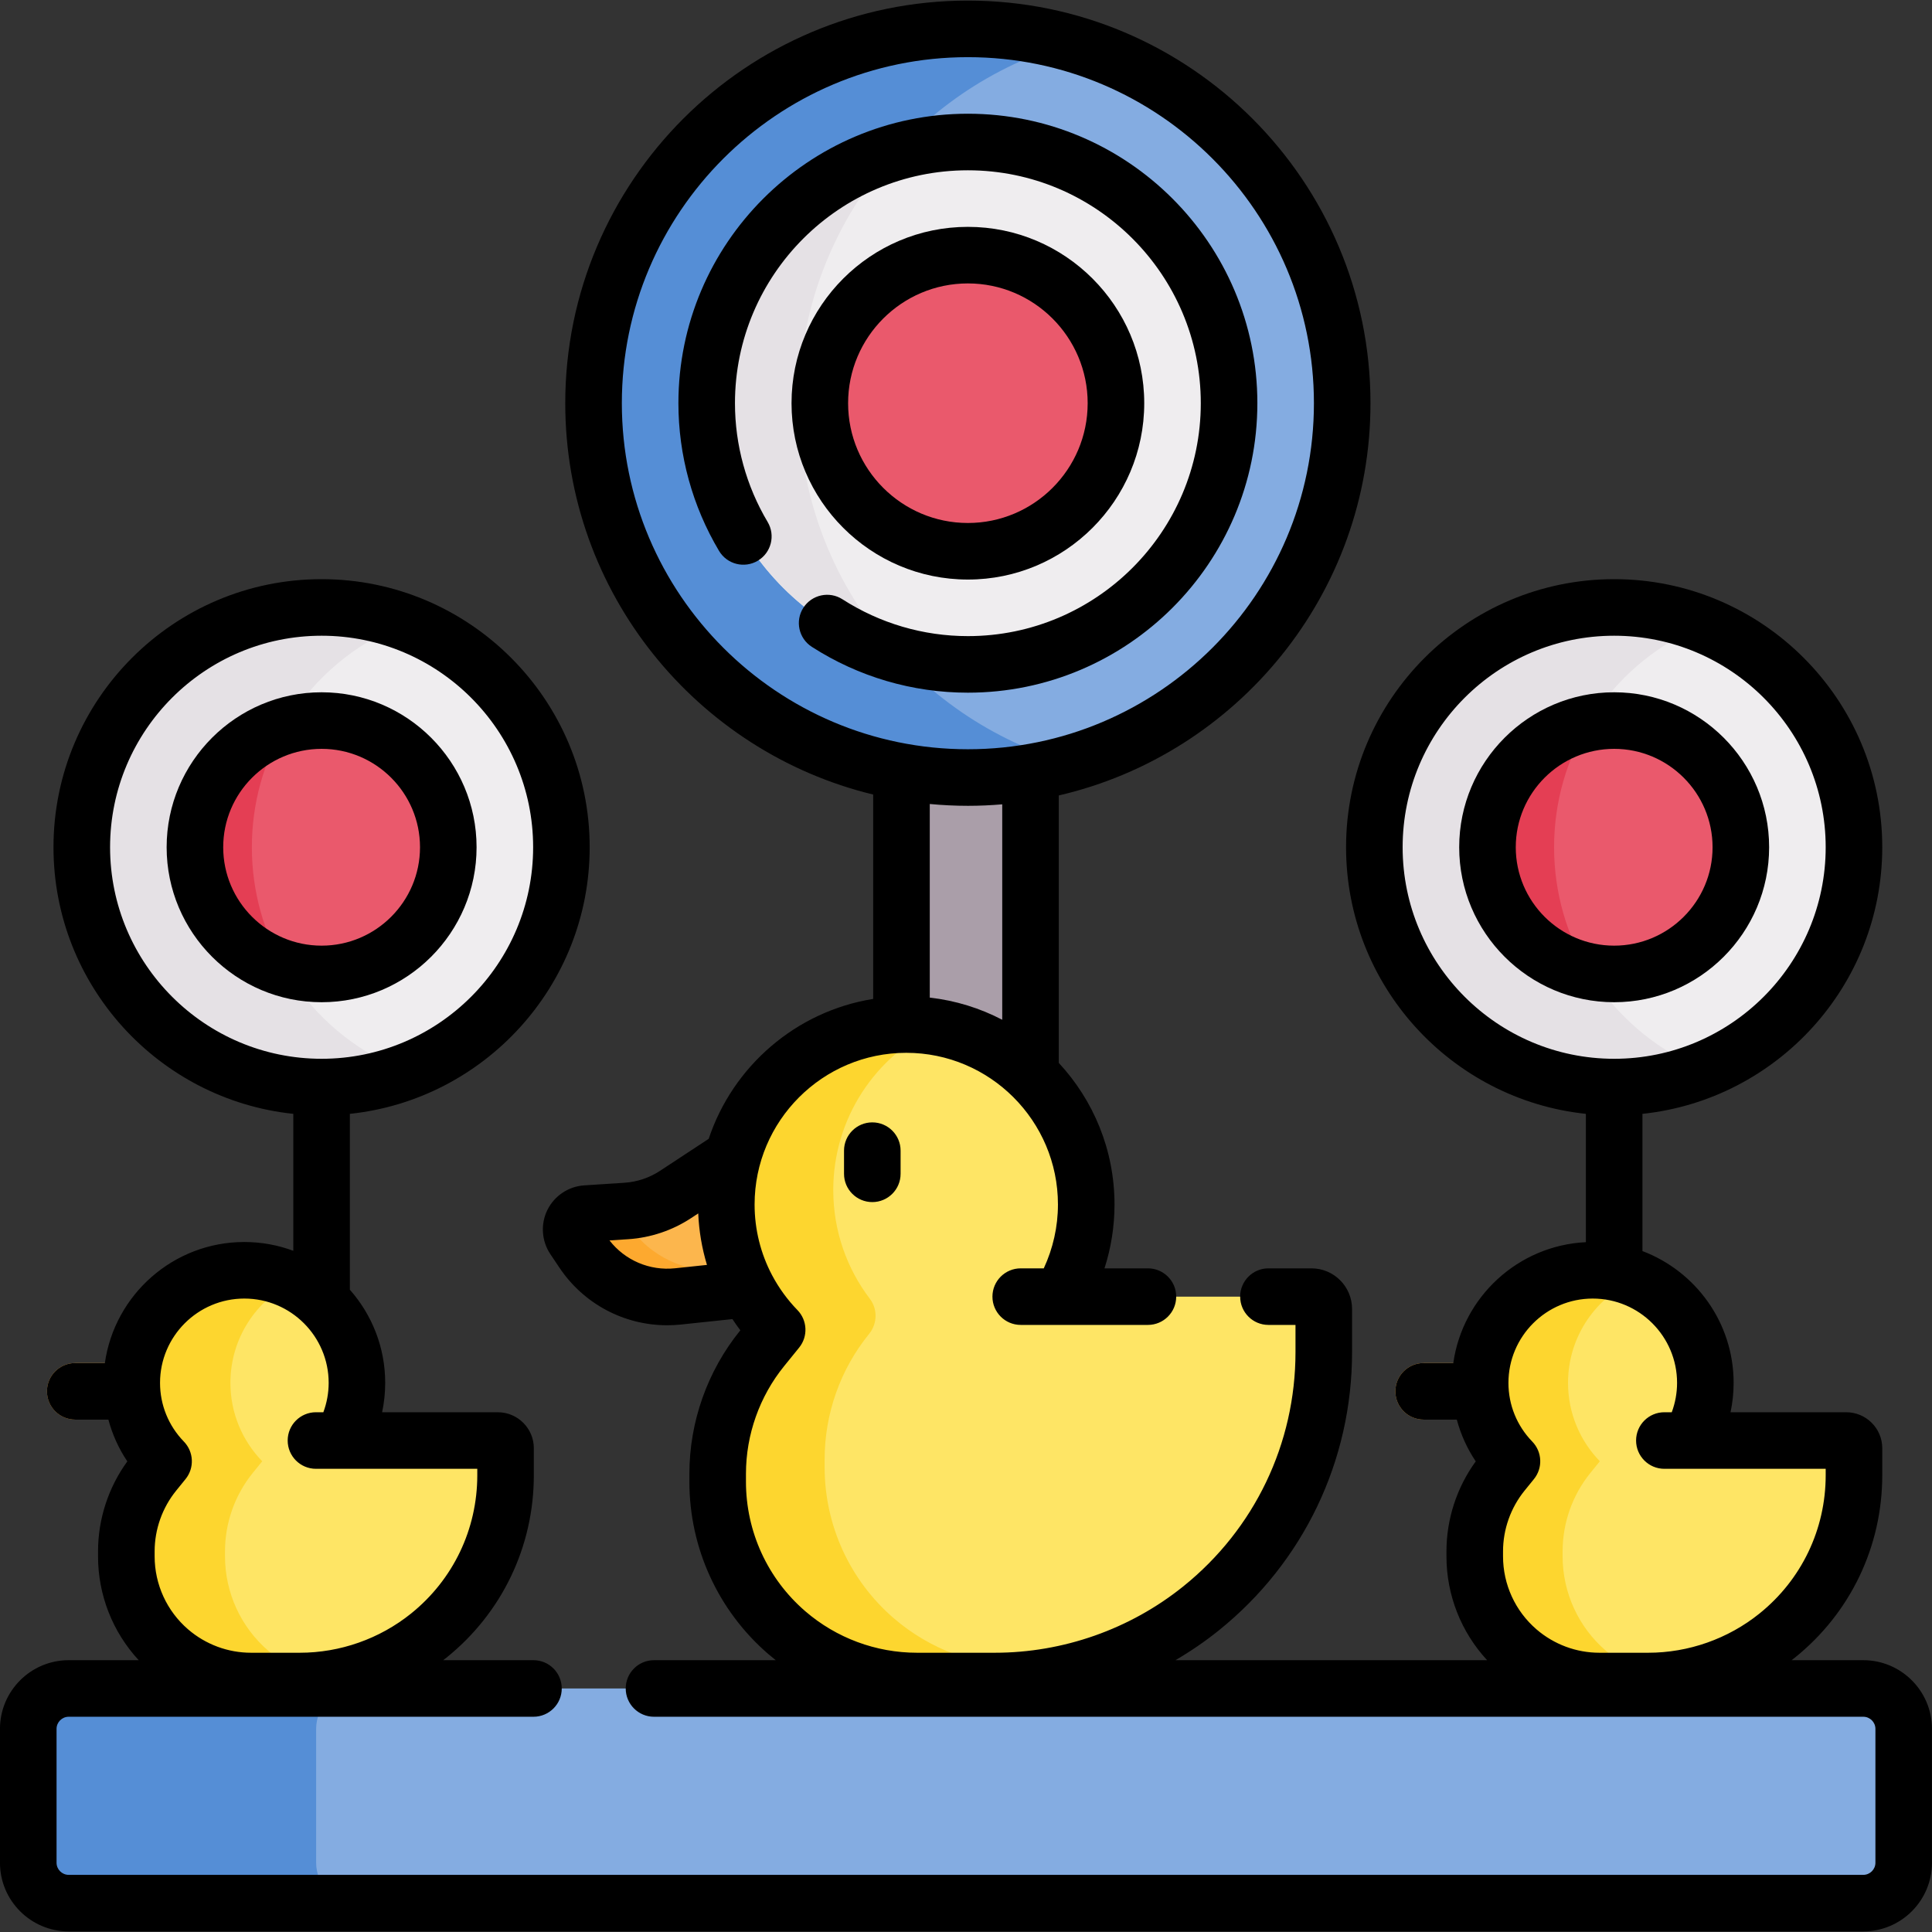 <svg id="Capa_1" enable-background="new 0 0 512.329 512.329" height="512" viewBox="0 0 512.329 512.329" width="512" xmlns="http://www.w3.org/2000/svg"><rect x="0" y="0" width="512.329" height="512.329" fill="#333333" stroke="none"/><g><g><g><path d="m273.273 282.901v-76.106-55.85h-34.217v55.684 63.09 57.131h34.217z" fill="#aa9ea9"/></g><g><path d="m392.127 376.451h-14.601c-4.142 0-7.5-3.358-7.5-7.5s3.358-7.5 7.5-7.5h14.601c4.142 0 7.5 3.358 7.5 7.5s-3.357 7.5-7.5 7.5z" fill="#fcb64d"/></g><g><path d="m34.556 376.451h-14.601c-4.142 0-7.5-3.358-7.5-7.5s3.358-7.5 7.5-7.5h14.601c4.142 0 7.5 3.358 7.5 7.5s-3.358 7.5-7.5 7.5z" fill="#fcb64d"/></g><path d="m198.205 341.836-18.418 1.947c-9.931 1.05-19.628-3.484-25.19-11.779l-2.425-3.616c-1.812-2.701-.015-6.35 3.23-6.562l10.69-.697c4.65-.303 9.142-1.808 13.036-4.368l15.175-9.975 21.019-17.883 5.857 47.951z" fill="#fcb64d"/><g><path d="m210.361 334.798-18.418 1.947c-9.931 1.05-19.628-3.484-25.19-11.779l-2.425-3.616c-.023-.034-.038-.069-.059-.103l-8.866.578c-3.246.212-5.042 3.861-3.231 6.562l2.425 3.616c5.562 8.294 15.259 12.828 25.19 11.779l18.418-1.947 22.975-4.982-.524-4.288z" fill="#fda92f"/></g><path d="m347.779 343.843h-66.451-.007c4.27-7.148 6.73-15.502 6.73-24.434 0-26.356-21.366-47.722-47.722-47.722s-47.722 21.366-47.722 47.722c0 12.922 5.144 24.635 13.485 33.228l-3.977 4.906c-7.633 9.414-11.798 21.165-11.798 33.285v2.099c0 15.376 6.696 29.99 18.342 40.029 9.594 8.271 21.841 12.821 34.508 12.821h20.659c19.879 0 39.161-6.791 54.653-19.247 20.59-16.555 32.566-41.551 32.566-67.971v-11.451c0-1.803-1.462-3.265-3.266-3.265z" fill="#fee565"/><path d="m271.524 441.953c-12.667 0-24.914-4.55-34.508-12.821-11.646-10.04-18.342-24.653-18.342-40.029v-2.098c0-12.12 4.165-23.871 11.798-33.286l.014-.017c2.178-2.686 2.281-6.524.189-9.276-6.091-8.01-9.711-18-9.711-28.84 0-19.105 11.246-35.591 27.462-43.214-2.628-.449-5.341-.684-8.098-.684-26.356 0-47.722 21.366-47.722 47.722 0 12.922 5.144 24.635 13.485 33.228l-3.978 4.906c-7.633 9.414-11.798 21.165-11.798 33.285v2.099c0 15.376 6.696 29.99 18.342 40.029 9.594 8.271 21.841 12.821 34.508 12.821h20.659c8.717 0 17.319-1.307 25.537-3.823h-17.837z" fill="#fdd62f"/><path d="m489.596 381.999h-41.576-.004c2.672-4.472 4.211-9.699 4.211-15.288 0-16.49-13.368-29.858-29.858-29.858s-29.858 13.368-29.858 29.858c0 8.085 3.218 15.414 8.437 20.79l-2.489 3.069c-4.776 5.89-7.382 13.243-7.382 20.826v1.313c0 9.62 4.19 18.764 11.476 25.045 6.003 5.175 13.665 8.022 21.591 8.022h12.926c12.438 0 24.502-4.249 34.195-12.042 12.883-10.358 20.375-25.998 20.375-42.528v-7.164c-.001-1.128-.915-2.043-2.044-2.043z" fill="#fee565"/><path d="m425.852 437.755c-7.287-6.281-11.476-15.425-11.476-25.045v-1.313c0-7.583 2.606-14.936 7.382-20.826l2.489-3.069c-5.219-5.376-8.437-12.705-8.437-20.79 0-12.357 7.507-22.96 18.209-27.5-3.58-1.518-7.516-2.359-11.65-2.359-16.49 0-29.858 13.368-29.858 29.858 0 8.085 3.218 15.414 8.437 20.79l-2.489 3.069c-4.776 5.89-7.382 13.243-7.382 20.826v1.313c0 9.62 4.19 18.764 11.476 25.045 6.003 5.175 13.665 8.022 21.591 8.022h12.926c1.945 0 3.895-.105 5.814-.31-6.263-.875-12.195-3.54-17.032-7.711z" fill="#fdd62f"/><circle cx="256.665" cy="106.922" fill="#84ace1" r="99.264"/><path d="m211.794 106.922c0-45.391 30.467-83.667 72.067-95.492-8.643-2.457-17.766-3.772-27.197-3.772-54.822 0-99.264 44.442-99.264 99.264s44.442 99.264 99.264 99.264c9.431 0 18.554-1.315 27.197-3.772-41.6-11.825-72.067-50.101-72.067-95.492z" fill="#558ed6"/><circle cx="256.665" cy="106.922" fill="#efedef" r="69.264"/><path d="m237.374 173.433c-15.898-17.601-25.58-40.925-25.58-66.51s9.682-48.909 25.58-66.51c-28.832 8.377-49.974 35.013-49.974 66.51s21.142 58.133 49.974 66.51z" fill="#e5e1e5"/><circle cx="256.665" cy="106.922" fill="#ea596c" r="39.264"/><path d="m132.025 381.999h-41.577-.004c2.672-4.472 4.211-9.699 4.211-15.288 0-16.49-13.368-29.858-29.858-29.858s-29.858 13.368-29.858 29.858c0 8.085 3.218 15.414 8.437 20.79l-2.489 3.069c-4.776 5.89-7.382 13.243-7.382 20.826v1.313c0 9.62 4.19 18.764 11.476 25.045 6.003 5.175 13.665 8.022 21.591 8.022h12.926c12.438 0 24.502-4.249 34.195-12.042 12.883-10.358 20.375-25.998 20.375-42.528v-7.164c0-1.128-.915-2.043-2.043-2.043z" fill="#fee565"/><path d="m71.142 437.755c-7.287-6.281-11.476-15.425-11.476-25.045v-1.313c0-7.583 2.606-14.936 7.382-20.826l2.489-3.069c-5.219-5.376-8.437-12.705-8.437-20.79 0-11.798 6.845-21.995 16.778-26.844-3.951-1.929-8.388-3.014-13.08-3.014-16.49 0-29.858 13.368-29.858 29.858 0 8.085 3.218 15.414 8.437 20.79l-2.489 3.069c-4.776 5.89-7.382 13.243-7.382 20.826v1.313c0 9.62 4.19 18.764 11.476 25.045 6.003 5.175 13.665 8.022 21.591 8.022h12.926c2.496 0 4.975-.171 7.425-.507-5.805-1.036-11.263-3.619-15.782-7.515z" fill="#fdd62f"/><circle cx="428.045" cy="224.675" fill="#efedef" r="63.594"/><path d="m412.112 224.675c0-26.692 16.453-49.529 39.763-58.96-7.362-2.979-15.401-4.634-23.831-4.634-35.122 0-63.594 28.472-63.594 63.594s28.472 63.594 63.594 63.594c8.43 0 16.469-1.655 23.831-4.634-23.31-9.432-39.763-32.268-39.763-58.96z" fill="#e5e1e5"/><path d="m428.045 258.269c-18.524 0-33.594-15.07-33.594-33.594 0-18.523 15.07-33.594 33.594-33.594s33.594 15.07 33.594 33.594c0 18.523-15.07 33.594-33.594 33.594z" fill="#ea596c"/><path d="m412.112 224.675c0-12.052 3.363-23.312 9.188-32.913-15.303 3.131-26.849 16.699-26.849 32.913s11.547 29.782 26.85 32.914c-5.826-9.602-9.189-20.862-9.189-32.914z" fill="#e43e54"/><circle cx="85.284" cy="224.675" fill="#efedef" r="63.594"/><path d="m66.789 224.675c0-27.179 17.057-50.364 41.045-59.465-7.01-2.66-14.607-4.129-22.549-4.129-35.122 0-63.594 28.472-63.594 63.594s28.472 63.594 63.594 63.594c7.943 0 15.539-1.469 22.549-4.128-23.989-9.103-41.045-32.287-41.045-59.466z" fill="#e5e1e5"/><path d="m85.284 258.269c18.524 0 33.594-15.07 33.594-33.594 0-18.523-15.07-33.594-33.594-33.594s-33.594 15.07-33.594 33.594c0 18.523 15.07 33.594 33.594 33.594z" fill="#ea596c"/><path d="m66.789 224.675c0-11.728 3.182-22.709 8.721-32.139-13.771 4.196-23.819 17.015-23.819 32.139 0 15.125 10.049 27.943 23.819 32.14-5.539-9.431-8.721-20.412-8.721-32.14z" fill="#e43e54"/><path d="m494.115 447.748h-475.901c-5.917 0-10.714 4.797-10.714 10.714v35.496c0 5.917 4.797 10.714 10.714 10.714h475.901c5.917 0 10.714-4.797 10.714-10.714v-35.496c0-5.918-4.797-10.714-10.714-10.714z" fill="#84ace1"/><path d="m83.834 493.957v-35.496c0-5.917 4.797-10.714 10.714-10.714h-76.334c-5.917 0-10.714 4.797-10.714 10.714v35.496c0 5.917 4.797 10.714 10.714 10.714h76.334c-5.917 0-10.714-4.797-10.714-10.714z" fill="#558ed6"/></g><g><path d="m223.82 305.133v6.138c0 4.142 3.358 7.5 7.5 7.5s7.5-3.358 7.5-7.5v-6.138c0-4.142-3.358-7.5-7.5-7.5s-7.5 3.357-7.5 7.5z"/><path d="m333.429 106.922c0-42.328-34.436-76.764-76.764-76.764s-76.765 34.436-76.765 76.764c0 13.786 3.726 27.329 10.775 39.165 2.121 3.559 6.723 4.727 10.281 2.606 3.559-2.12 4.726-6.723 2.606-10.281-5.667-9.516-8.663-20.405-8.663-31.49 0-34.057 27.708-61.764 61.764-61.764s61.764 27.708 61.764 61.764-27.708 61.764-61.764 61.764c-11.813 0-23.316-3.378-33.267-9.771-3.484-2.236-8.124-1.227-10.364 2.257-2.238 3.485-1.228 8.125 2.257 10.363 12.374 7.949 26.681 12.15 41.373 12.15 42.331.001 76.767-34.435 76.767-76.763z"/><path d="m256.665 153.686c25.786 0 46.764-20.979 46.764-46.764s-20.979-46.764-46.764-46.764-46.765 20.978-46.765 46.764 20.979 46.764 46.765 46.764zm0-78.528c17.515 0 31.764 14.25 31.764 31.764s-14.25 31.764-31.764 31.764-31.764-14.25-31.764-31.764 14.249-31.764 31.764-31.764z"/><path d="m469.139 224.675c0-22.659-18.435-41.094-41.094-41.094-22.66 0-41.094 18.435-41.094 41.094 0 22.66 18.435 41.094 41.094 41.094 22.66 0 41.094-18.435 41.094-41.094zm-67.188 0c0-14.388 11.706-26.094 26.094-26.094s26.094 11.706 26.094 26.094-11.706 26.094-26.094 26.094-26.094-11.706-26.094-26.094z"/><path d="m126.378 224.675c0-22.659-18.435-41.094-41.094-41.094s-41.094 18.435-41.094 41.094c0 22.66 18.435 41.094 41.094 41.094s41.094-18.435 41.094-41.094zm-67.188 0c0-14.388 11.706-26.094 26.094-26.094s26.094 11.706 26.094 26.094-11.706 26.094-26.094 26.094-26.094-11.706-26.094-26.094z"/><path d="m494.115 440.248h-19.02c.289-.224.583-.439.868-.668 14.729-11.842 23.176-29.474 23.176-48.373v-7.165c0-5.262-4.281-9.543-9.543-9.543h-30.69c.542-2.548.82-5.158.82-7.788 0-15.962-10.066-29.612-24.181-34.951v-36.39c35.688-3.76 63.594-34.027 63.594-70.696 0-39.201-31.893-71.094-71.094-71.094-39.202 0-71.094 31.893-71.094 71.094 0 36.668 27.905 66.936 63.594 70.696v34.03c-17.991.869-32.677 14.524-35.159 32.052h-7.86c-4.142 0-7.5 3.358-7.5 7.5s3.358 7.5 7.5 7.5h8.79c1.06 3.936 2.737 7.677 5.026 11.075-5.022 6.908-7.767 15.304-7.767 23.87v1.313c0 10.275 3.886 20.083 10.783 27.538h-82.65c3.996-2.337 7.839-4.954 11.47-7.873 22.476-18.072 35.366-44.977 35.366-73.817v-11.45c0-5.936-4.829-10.766-10.765-10.766h-11.407c-4.142 0-7.5 3.358-7.5 7.5s3.358 7.5 7.5 7.5h7.172v7.216c0 24.273-10.849 46.917-29.765 62.126-14.109 11.345-31.85 17.592-49.953 17.592h-20.659c-10.866 0-21.381-3.907-29.611-11.002-10.002-8.623-15.739-21.142-15.739-34.349v-2.099c0-10.366 3.596-20.51 10.124-28.562l3.978-4.905c2.392-2.95 2.201-7.223-.444-9.948-2.682-2.763-4.918-5.849-6.682-9.164-.016-.029-.032-.058-.048-.086-3.027-5.722-4.637-12.125-4.637-18.754 0-22.178 18.043-40.222 40.222-40.222 22.178 0 40.222 18.043 40.222 40.222 0 5.877-1.305 11.651-3.76 16.934h-6.111c-4.142 0-7.5 3.358-7.5 7.5s3.358 7.5 7.5 7.5h10.648 6.865 16.217c4.142 0 7.5-3.358 7.5-7.5s-3.358-7.5-7.5-7.5h-11.516c1.752-5.443 2.657-11.157 2.657-16.934 0-14.489-5.617-27.685-14.778-37.546v-70.922c47.298-10.958 82.656-53.437 82.656-104.019 0-58.87-47.894-106.764-106.764-106.764s-106.766 47.896-106.766 106.766c0 50.224 34.862 92.452 81.656 103.774v54.195c-20.469 3.282-37.204 17.853-43.62 37.105l-12.927 8.497c-2.804 1.843-6.056 2.932-9.405 3.151l-10.69.697c-4.169.272-7.906 2.77-9.752 6.519-1.845 3.749-1.546 8.233.781 11.705l2.425 3.616c6.447 9.614 17.15 15.253 28.555 15.253 1.21 0 2.431-.064 3.653-.193l13.655-1.443c.668 1.009 1.362 2.004 2.099 2.973l-.04.049c-8.688 10.716-13.473 24.214-13.473 38.009v2.099c0 17.575 7.634 34.236 20.945 45.709.641.553 1.295 1.088 1.957 1.612h-32.285c-4.142 0-7.5 3.358-7.5 7.5s3.358 7.5 7.5 7.5h320.682c1.772 0 3.214 1.442 3.214 3.214v35.496c0 1.772-1.442 3.214-3.214 3.214h-475.9c-1.772 0-3.214-1.442-3.214-3.214v-35.496c0-1.772 1.442-3.214 3.214-3.214h123.254c4.142 0 7.5-3.358 7.5-7.5s-3.358-7.5-7.5-7.5h-23.947c.289-.224.583-.439.868-.668 14.729-11.842 23.176-29.474 23.176-48.373v-7.165c0-5.262-4.281-9.543-9.543-9.543h-30.69c.542-2.548.82-5.158.82-7.788 0-9.467-3.546-18.116-9.371-24.707v-46.635c35.689-3.76 63.594-34.027 63.594-70.696 0-39.201-31.893-71.094-71.094-71.094s-71.094 31.893-71.094 71.094c0 36.668 27.906 66.936 63.594 70.696v36.315c-4.047-1.506-8.422-2.332-12.987-2.332-18.814 0-34.416 13.981-36.981 32.098h-7.86c-4.142 0-7.5 3.358-7.5 7.5s3.358 7.5 7.5 7.5h8.79c1.06 3.936 2.737 7.677 5.026 11.075-5.022 6.908-7.767 15.304-7.767 23.87v1.313c0 10.275 3.886 20.083 10.783 27.538h-18.573c-10.043.001-18.214 8.172-18.214 18.215v35.496c0 10.042 8.171 18.213 18.214 18.213h475.9c10.043 0 18.214-8.171 18.214-18.214v-35.496c.001-10.042-8.17-18.213-18.213-18.213zm-122.164-215.573c0-30.93 25.164-56.094 56.094-56.094s56.094 25.164 56.094 56.094c0 30.931-25.164 56.094-56.094 56.094s-56.094-25.164-56.094-56.094zm50.417 119.678c12.329 0 22.358 10.03 22.358 22.358 0 2.673-.488 5.308-1.409 7.788h-1.96c-4.142 0-7.5 3.358-7.5 7.5s3.358 7.5 7.5 7.5h6.662 4.295 31.824v1.708c0 14.333-6.406 27.703-17.575 36.683-8.331 6.698-18.806 10.387-29.495 10.387h-12.926c-6.125 0-12.054-2.203-16.694-6.203-5.639-4.861-8.873-11.919-8.873-19.365v-1.313c0-5.844 2.027-11.563 5.708-16.103l2.488-3.069c2.392-2.95 2.201-7.222-.445-9.947-4.074-4.197-6.318-9.725-6.318-15.566.001-12.328 10.031-22.358 22.36-22.358zm-257.468-237.431c0-50.599 41.165-91.764 91.764-91.764s91.764 41.165 91.764 91.764-41.165 91.764-91.764 91.764-91.764-41.165-91.764-91.764zm91.765 106.764c3.068 0 6.105-.138 9.108-.393v57.129c-5.871-3.062-12.353-5.101-19.217-5.875v-51.343c3.329.315 6.699.482 10.109.482zm-77.666 122.638c-6.728.708-13.264-2.1-17.372-7.388l4.953-.323c5.935-.387 11.698-2.318 16.668-5.584l1.91-1.256c.197 4.679.984 9.259 2.314 13.656zm-149.809-111.649c0-30.93 25.164-56.094 56.094-56.094 30.931 0 56.094 25.164 56.094 56.094 0 30.931-25.164 56.094-56.094 56.094s-56.094-25.164-56.094-56.094zm35.606 119.678c12.329 0 22.358 10.03 22.358 22.358 0 2.673-.488 5.308-1.409 7.788h-1.959c-4.142 0-7.5 3.358-7.5 7.5s3.358 7.5 7.5 7.5h6.662 4.295 31.824v1.708c0 14.333-6.406 27.703-17.575 36.683-8.331 6.698-18.806 10.387-29.495 10.387h-12.925c-6.125 0-12.054-2.203-16.694-6.203-5.639-4.861-8.873-11.919-8.873-19.365v-1.313c0-5.844 2.027-11.563 5.708-16.102l2.489-3.069c2.392-2.95 2.201-7.223-.444-9.948-4.075-4.197-6.319-9.725-6.319-15.566-.001-12.328 10.029-22.358 22.357-22.358z"/></g></g></svg>